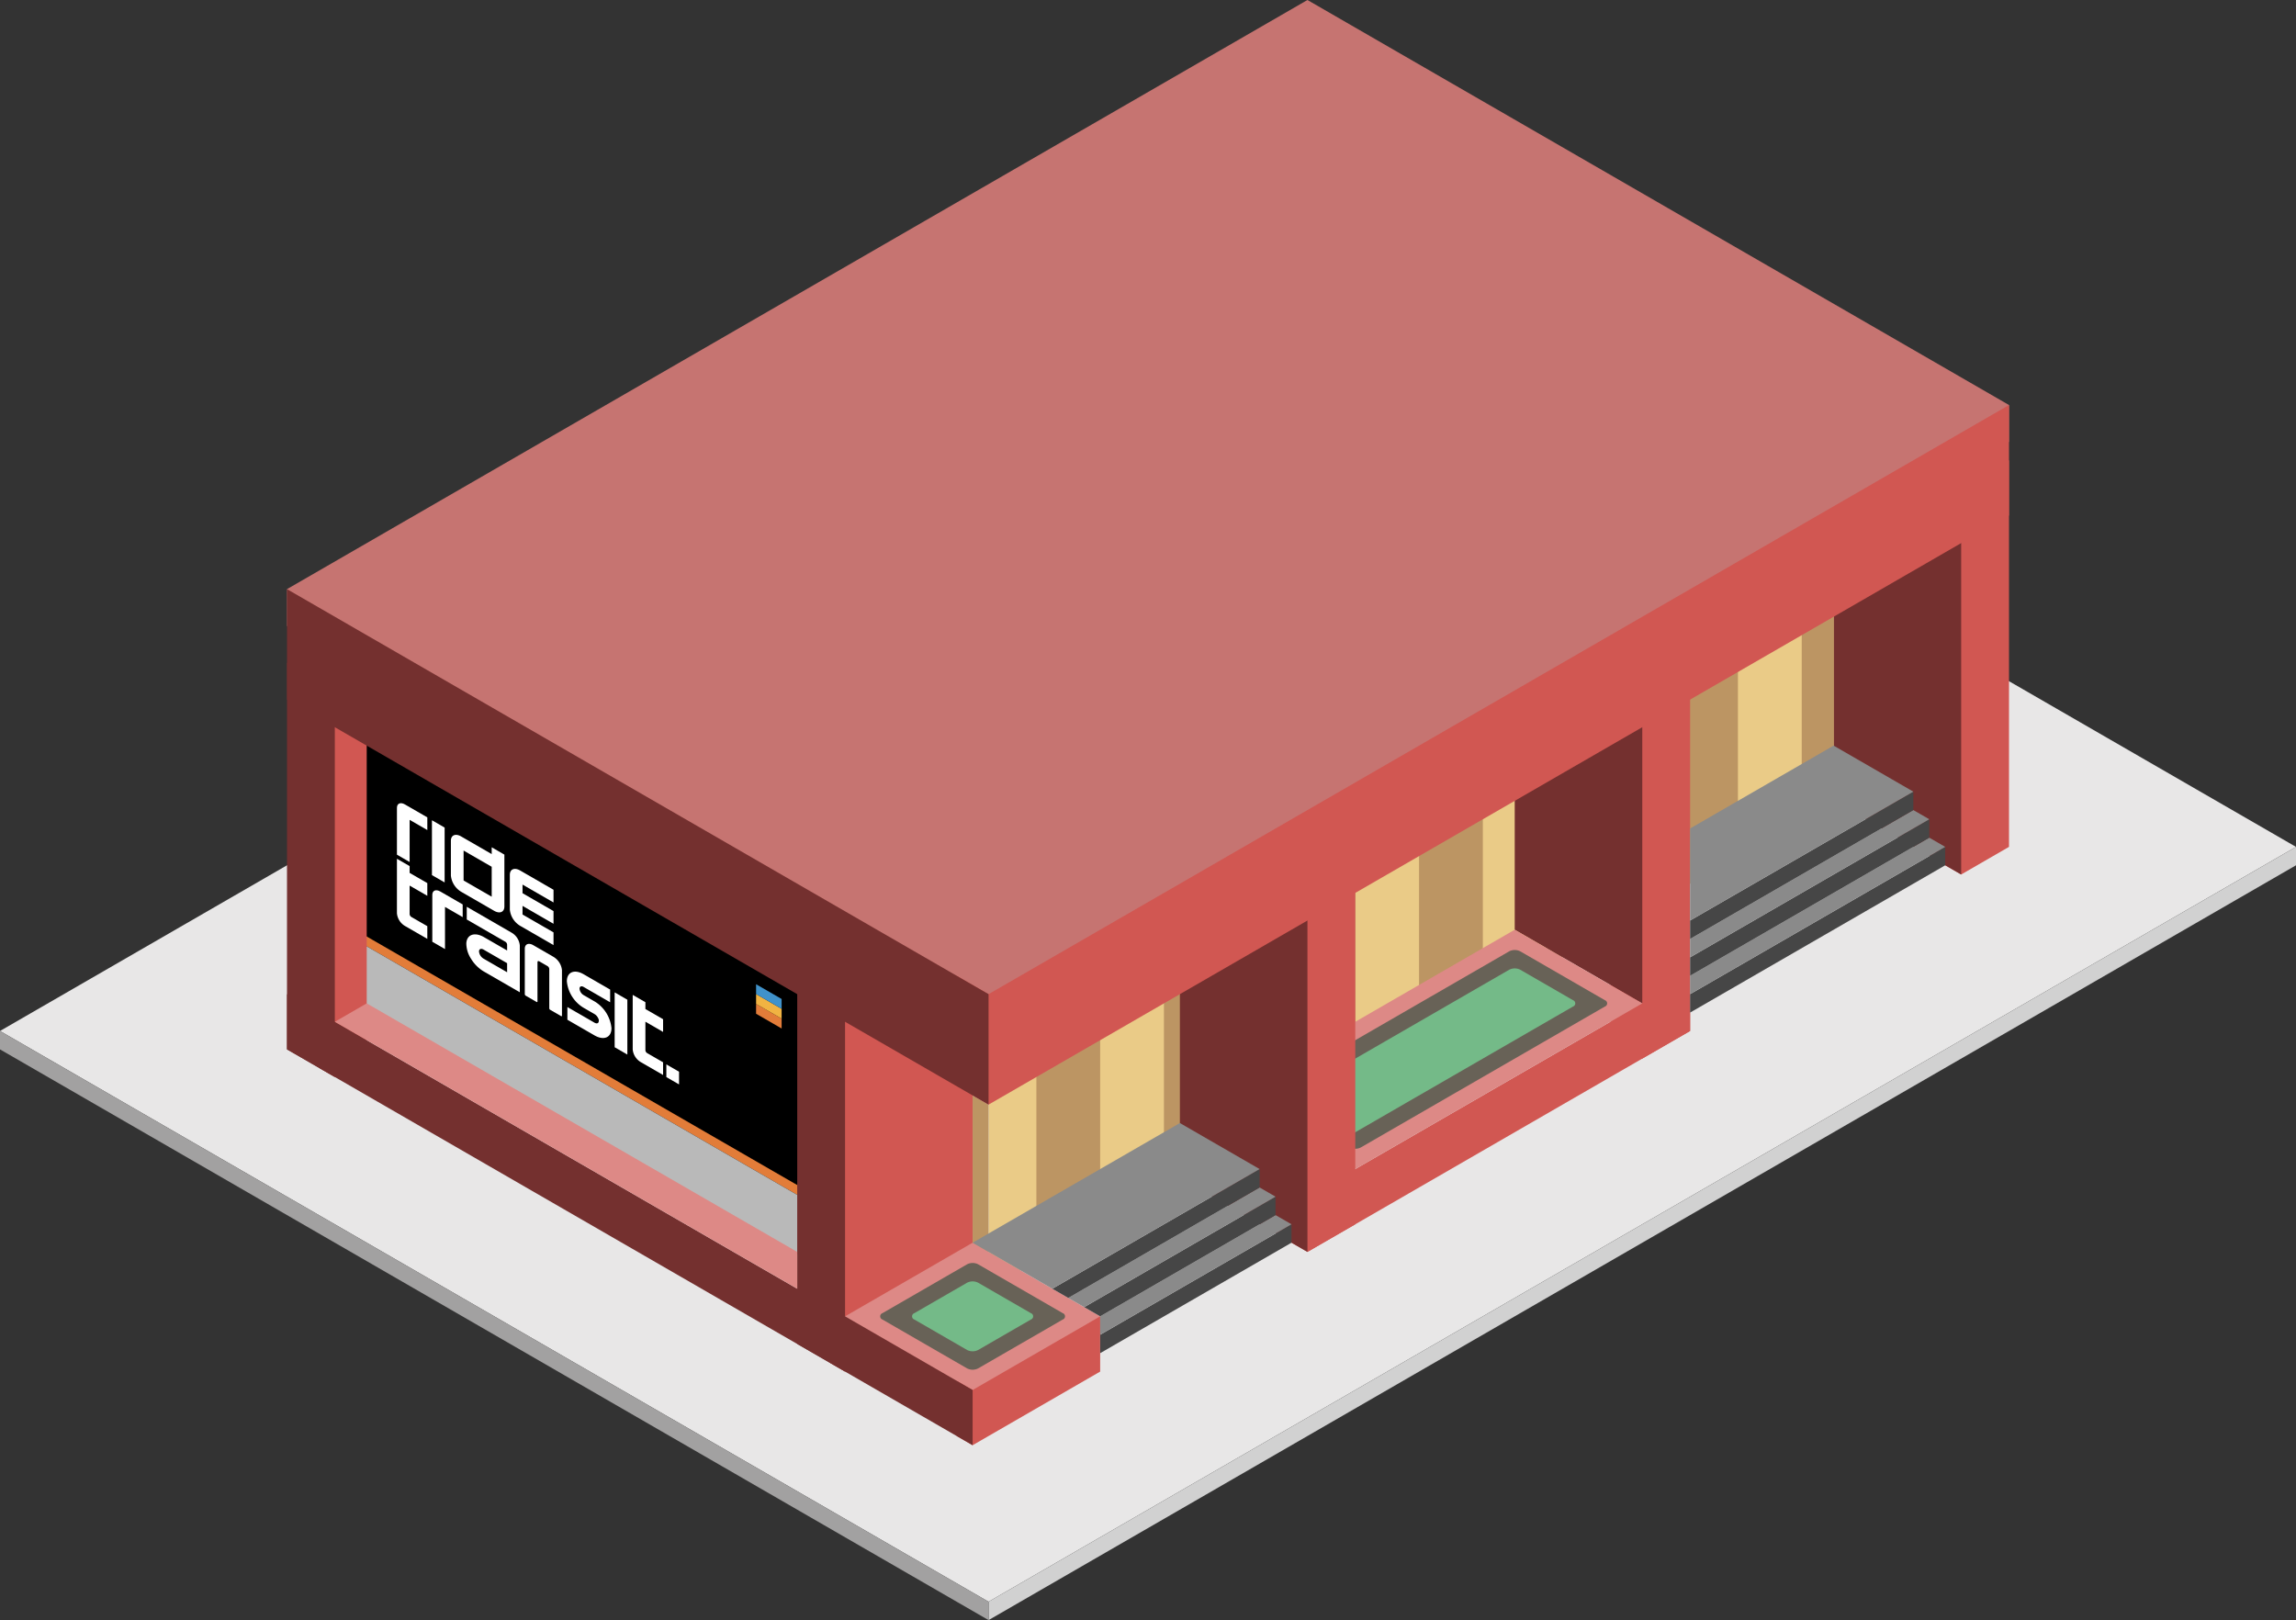 <svg id="Layer_1" data-name="Layer 1" xmlns="http://www.w3.org/2000/svg" viewBox="0 0 360 254.034">
  <rect x="0" y="0" width="360" height="254.034" fill="#333333" stroke="none"/>
  <defs>
    <style>
      .concrete-top {
        fill: #e8e7e7;
      }

      .concrete-right {
        fill: #d1d1d1;
      }

      .concrete-left {
        fill: #a2a1a1;
      }

      .top-dark {
        fill: #c67471;
      }

      .window-R-light {
        fill: #eacb87;
      }

      .exterior-R-prim {
        fill: #d15752;
      }

      .exterior-L-prim {
        fill: #74302f;
      }

      .window-R-prim {
        fill: #bc9563;
      }

      .cls-1 {
        fill: #c3dde2;
      }

      .cls-2 {
        fill: none;
      }

      .cls-3 {
        fill: #fff;
      }

      .cls-4 {
        fill: #e27c39;
      }

      .cls-5 {
        fill: #b9b9b9;
      }

      .cls-6 {
        fill: #f1b342;
      }

      .cls-7 {
        fill: #4092ca;
      }

      .top-prim {
        fill: #dd8986;
      }

      .cls-8 {
        fill: #686257;
      }

      .cls-9 {
        fill: #74ba88;
      }

      .cls-10 {
        fill: #464646;
      }

      .cls-11 {
        fill: #8a8a8a;
      }
    </style>
  </defs>
  <title>Artboard 8</title>
  <g>
    <path id="Path" class="concrete-top" d="M155,251.147,360,132.791,205,43.301,0,161.658Z"/>
    <path id="Path-2" data-name="Path" class="concrete-right" d="M360,135.677,155,254.034v-2.887L360,132.791Z"/>
    <path id="Path-3" data-name="Path" class="concrete-left" d="M0,161.658v2.887l155,89.489v-2.887Z"/>
    <path id="anchor_45_155.885_270" class="top-dark" d="M45,98.15V92.376L205,0,315,63.508V69.282L155,161.658Z"/>
    <path id="Path-4" data-name="Path" class="window-R-light" d="M292.5,122.687,155,202.073v-34.641L292.5,88.046Z"/>
    <g id="Group">
      <path id="Path-5" data-name="Path" class="exterior-R-prim" d="M302.5,134.234l5,2.887,7.5-4.33V72.169l-12.5,7.217Z"/>
      <path id="Path-6" data-name="Path" class="exterior-L-prim" d="M307.5,137.121l-20-11.547V90.933l20-11.547Z"/>
    </g>
    <path id="Path-7" data-name="Path" class="window-R-prim" d="M287.5,125.574l-5,2.887V93.819l5-2.887Z"/>
    <path id="Path-8" data-name="Path" class="window-R-prim" d="M232.5,157.328l-10,5.774V128.46l10-5.774Z"/>
    <path id="Path-9" data-name="Path" class="window-R-prim" d="M252.5,145.781l-10,5.774V116.913l10-5.774Z"/>
    <path id="Path-10" data-name="Path" class="window-R-prim" d="M192.5,180.422l-10,5.774v-34.641l10-5.774Z"/>
    <path id="Path-11" data-name="Path" class="window-R-prim" d="M152.5,200.629l2.5,1.443V173.205l-2.5-1.443Z"/>
    <path id="Path-12" data-name="Path" class="window-R-prim" d="M272.5,134.234l-10,5.774V105.366l10-5.774Z"/>
    <path id="Path-13" data-name="Path" class="window-R-prim" d="M212.5,168.875l-10,5.774V140.007l10-5.774Z"/>
    <path id="Path-14" data-name="Path" class="window-R-prim" d="M172.5,191.969l-10,5.774V163.101l10-5.774Z"/>
    <path id="Path-15" data-name="Path" class="cls-1" d="M127.5,186.196l10,5.774V157.328l-10-5.773Z"/>
    <g id="Group-2" data-name="Group">
      <path id="Path-16" data-name="Path" class="exterior-R-prim" d="M252.5,163.101l5,2.887,7.5-4.33V103.923L252.5,111.14Z"/>
      <path id="Path-17" data-name="Path" class="exterior-L-prim" d="M257.5,157.328l-20-11.547V122.687l20-11.547Z"/>
    </g>
    <path id="Path-18" data-name="Path" class="exterior-R-prim" d="M130,213.62l2.5,1.443,20-11.547V165.988l-22.5-12.99Z"/>
    <g id="Group-3" data-name="Group">
      <g id="Group-4" data-name="Group">
        <path id="Path-19" data-name="Path" d="M125.227,155.1,55.773,115v41.642l69.455,40.1Z"/>
        <g id="Group-5" data-name="Group">
          <path id="Path-20" data-name="Path" class="cls-2" d="M75.106,149.193a1.477,1.477,0,0,0,.711,1.122l3.697,2.134v-1.422l-3.697-2.134C75.424,148.666,75.106,148.801,75.106,149.193Z"/>
          <polygon id="Rectangle" class="cls-2" points="72.631 133.365 77.039 135.91 77.039 140.602 72.631 138.057 72.631 133.365"/>
          <path id="Compound_Path" data-name="Compound Path" class="cls-3" d="M80.252,146.263l-7.066-4.079v1.991l6.044,3.489a.588.588,0,0,1,.284.448v.924L75.88,146.94c-1.469-.848-2.71-.4-2.763,1.001a4.481,4.481,0,0,0,.753,2.412,5.818,5.818,0,0,0,1.946,1.952l5.688,3.284v-7.349a2.605,2.605,0,0,0-1.252-1.976Zm-.738,6.186-3.697-2.134a1.477,1.477,0,0,1-.711-1.122c0-.392.319-.527.711-.3l3.697,2.134Z"/>
          <path id="Path-21" data-name="Path" class="cls-3" d="M67.783,140.317v7.35l1.991,1.149v-6.611l2.773,1.601v-1.991l-3.511-2.027C68.344,139.389,67.784,139.626,67.783,140.317Z"/>
          <path id="Path-22" data-name="Path" class="cls-3" d="M86.79,150.038l-3.18-1.836c-.731-.421-1.324-.17-1.325.561v7.132a.303.303,0,0,0,.144.228l1.703.983c.079.046.143.018.143-.061v-6.183c.001-.157.128-.212.285-.121l1.279.738a.59.59,0,0,1,.284.449v6.184a.297.297,0,0,0,.144.227l1.703.983c.079.046.143.018.143-.061v-7.133a2.752,2.752,0,0,0-1.325-2.09Z"/>
          <polygon id="Rectangle-2" data-name="Rectangle" class="cls-3" points="96.375 155.606 98.366 156.755 98.366 165.357 96.375 164.208 96.375 155.606"/>
          <path id="Path-23" data-name="Path" class="cls-3" d="M62.237,126.665v7.349l1.991,1.15v-6.612l2.773,1.601v-1.99l-3.511-2.027c-.691-.399-1.251-.163-1.252.529Z"/>
          <polygon id="Rectangle-3" data-name="Rectangle" class="cls-3" points="67.726 128.614 69.716 129.763 69.716 138.365 67.726 137.216 67.726 128.614"/>
          <path id="Compound_Path-2" data-name="Compound Path" class="cls-3" d="M72.308,139.83l5.168,2.983c.888.512,1.609.207,1.609-.681v-8.129l-1.99-1.149v1.066l-4.788-2.764c-.889-.513-1.609-.208-1.61.68v5.453A3.347,3.347,0,0,0,72.308,139.83Zm.38-6.464,4.408,2.545v4.692l-4.408-2.545Z"/>
          <path id="Path-24" data-name="Path" class="cls-3" d="M86.789,146.199,81.93,143.394v-1.351l4.859,2.805v-1.991L81.93,140.053v-1.351l4.859,2.805v-1.991L81.55,136.491c-.889-.512-1.609-.207-1.61.681v5.453a3.342,3.342,0,0,0,1.61,2.54l5.239,3.025Z"/>
          <path id="Path-25" data-name="Path" class="cls-3" d="M93.216,157.019l-1.711-.987a1.329,1.329,0,0,1-.637-1.008c0-.351.285-.473.637-.273l4.163,2.404v-1.991l-4.163-2.404c-1.451-.835-2.625-.336-2.625,1.114a5.457,5.457,0,0,0,2.625,4.147l1.711.987a1.492,1.492,0,0,1,.587.675.665.665,0,0,1,0,.677c-.121.139-.345.138-.587-.002l-4.253-2.455v1.991l4.253,2.455c1.47.846,2.661.341,2.661-1.13a5.528,5.528,0,0,0-2.661-4.202Z"/>
          <path id="Path-26" data-name="Path" class="cls-3" d="M64.228,135.804l-1.991-1.15v8.559a2.6,2.6,0,0,0,1.252,1.975l3.511,2.027v-1.991l-2.488-1.436a.591.591,0,0,1-.285-.449v-4.478l2.773,1.601v-1.991l-2.773-1.601Z"/>
          <path id="Path-27" data-name="Path" class="cls-3" d="M101.196,157.147l-1.991-1.149v8.558a2.601,2.601,0,0,0,1.252,1.976l3.511,2.027v-1.991l-2.491-1.438a.583.583,0,0,1-.282-.445v-4.481l2.773,1.601v-1.991l-2.773-1.601Z"/>
          <polygon id="Rectangle-4" data-name="Rectangle" class="cls-3" points="104.48 166.896 106.47 168.046 106.47 170.036 104.48 168.887 104.48 166.896"/>
        </g>
        <path id="Path-28" data-name="Path" class="cls-4" d="M55.773,147.388l69.455,40.1v-1.542l-69.455-40.1Z"/>
        <path id="Path-29" data-name="Path" class="cls-5" d="M55.773,147.388l69.455,40.1v9.254L55.773,156.643Z"/>
      </g>
      <g id="Group-6" data-name="Group">
        <g id="Group-7" data-name="Group">
          <path id="Path-30" data-name="Path" class="cls-4" d="M118.549,157.413l4.007,2.313v1.543l-4.007-2.313Z"/>
          <path id="Path-31" data-name="Path" class="cls-6" d="M118.549,155.871l4.007,2.313v1.542l-4.007-2.313Z"/>
          <path id="Path-32" data-name="Path" class="cls-7" d="M118.549,154.328l4.007,2.314v1.542l-4.007-2.313Z"/>
        </g>
      </g>
    </g>
    <path id="Path-33" data-name="Path" class="exterior-L-prim" d="M132.5,215.063l-7.5-4.33V149.389l7.5,4.33Z"/>
    <path id="Path-34" data-name="Path" class="top-prim" d="M172.5,206.403V209.29l-20,11.547-20-11.547v-2.887l20-11.547Z"/>
    <g id="Group-8" data-name="Group">
      <path id="Path-35" data-name="Path" class="exterior-R-prim" d="M50,167.432l2.5,1.443,5-2.887V111.14L50,106.81Z"/>
      <path id="Path-36" data-name="Path" class="exterior-L-prim" d="M52.5,168.875l-7.5-4.33V103.923l7.5,4.33Z"/>
    </g>
    <path id="Path-37" data-name="Path" class="exterior-R-prim" d="M205,187.639v8.66l60-34.641v-8.66Z"/>
    <path id="Path-38" data-name="Path" class="exterior-R-prim" d="M152.5,217.95l-2.5-1.443v8.66l2.5,1.443,20-11.547v-8.66Z"/>
    <path id="Path-39" data-name="Path" class="top-prim" d="M257.5,157.328l-45,25.981-20-11.547,45-25.981Z"/>
    <path id="Path-40" data-name="Path" class="cls-8" d="M238.366,149.168l13.268,7.66a.528.528,0,0,1,0,1l-38.268,22.094a1.915,1.915,0,0,1-1.732,0l-13.268-7.66a.528.528,0,0,1,0-1l38.268-22.094A1.915,1.915,0,0,1,238.366,149.168Z"/>
    <path id="Path-41" data-name="Path" class="cls-9" d="M246.634,156.828l-8.268-4.774a1.915,1.915,0,0,0-1.732,0l-34.518,19.929a.528.528,0,0,0,0,1l8.268,4.774a1.915,1.915,0,0,0,1.732,0l34.518-19.929A.528.528,0,0,0,246.634,156.828Z"/>
    <g id="Group-9" data-name="Group">
      <path id="Path-42" data-name="Path" class="exterior-R-prim" d="M200,193.412l5,2.887,7.5-4.33V134.234L200,141.451Z"/>
      <path id="Path-43" data-name="Path" class="exterior-L-prim" d="M205,196.299l-20-11.547v-34.641l20-11.547Z"/>
    </g>
    <path id="Path-44" data-name="Path" class="exterior-R-prim" d="M150,170.318l5,2.887L315,80.829v-17.32L155,155.885l-5-2.887Z"/>
    <path id="Path-45" data-name="Path" class="exterior-L-prim" d="M45,155.885,152.5,217.95v8.66L45,164.545Z"/>
    <path id="Path-46" data-name="Path" class="cls-8" d="M138.366,205.903l13.268-7.66a1.915,1.915,0,0,1,1.732,0l13.268,7.66a.528.528,0,0,1,0,1l-13.268,7.66a1.915,1.915,0,0,1-1.732,0l-13.268-7.66A.528.528,0,0,1,138.366,205.903Z"/>
    <path id="Path-47" data-name="Path" class="cls-9" d="M143.366,205.903l8.268-4.774a1.916,1.916,0,0,1,1.732,0l8.268,4.774a.528.528,0,0,1,0,1l-8.268,4.774a1.915,1.915,0,0,1-1.732,0l-8.268-4.774A.528.528,0,0,1,143.366,205.903Z"/>
    <path id="Path-48" data-name="Path" class="cls-10" d="M202.5,194.856v-2.887l-30,17.321v2.887Z"/>
    <path id="Path-49" data-name="Path" class="cls-10" d="M305,135.677v-2.887l-40,23.094v2.887Z"/>
    <path id="Path-50" data-name="Path" class="cls-11" d="M200,190.526l2.5,1.443-30,17.321v-2.887Z"/>
    <path id="Path-51" data-name="Path" class="cls-11" d="M302.5,131.347l2.5,1.443-40,23.094v-2.887Z"/>
    <path id="Path-52" data-name="Path" class="cls-10" d="M200,187.639v2.887l-27.5,15.877-2.5-1.443Z"/>
    <path id="Path-53" data-name="Path" class="cls-10" d="M302.5,128.46v2.887L265,152.998V150.111Z"/>
    <path id="Path-54" data-name="Path" class="cls-11" d="M197.5,186.195l2.5,1.444-30,17.32-2.5-1.443Z"/>
    <path id="Path-55" data-name="Path" class="cls-11" d="M300,127.017l2.5,1.443L265,150.111v-2.887Z"/>
    <path id="Path-56" data-name="Path" class="cls-10" d="M197.5,183.309v2.887l-30,17.321-2.5-1.443Z"/>
    <path id="Path-57" data-name="Path" class="cls-10" d="M300,124.13v2.887l-35,20.207v-2.887Z"/>
    <path id="Path-58" data-name="Path" class="cls-11" d="M185,176.092l12.5,7.217L165,202.073l-12.5-7.217Z"/>
    <path id="Path-59" data-name="Path" class="cls-11" d="M287.5,116.913,300,124.13l-35,20.207V129.904Z"/>
    <path id="Path-60" data-name="Path" class="top-prim" d="M52.5,160.215l5-2.887L125,196.299v5.774Z"/>
    <path id="Path-61" data-name="Path" class="exterior-L-prim" d="M45,109.697v-17.32l110,63.508v17.32Z"/>
  </g>
</svg>
